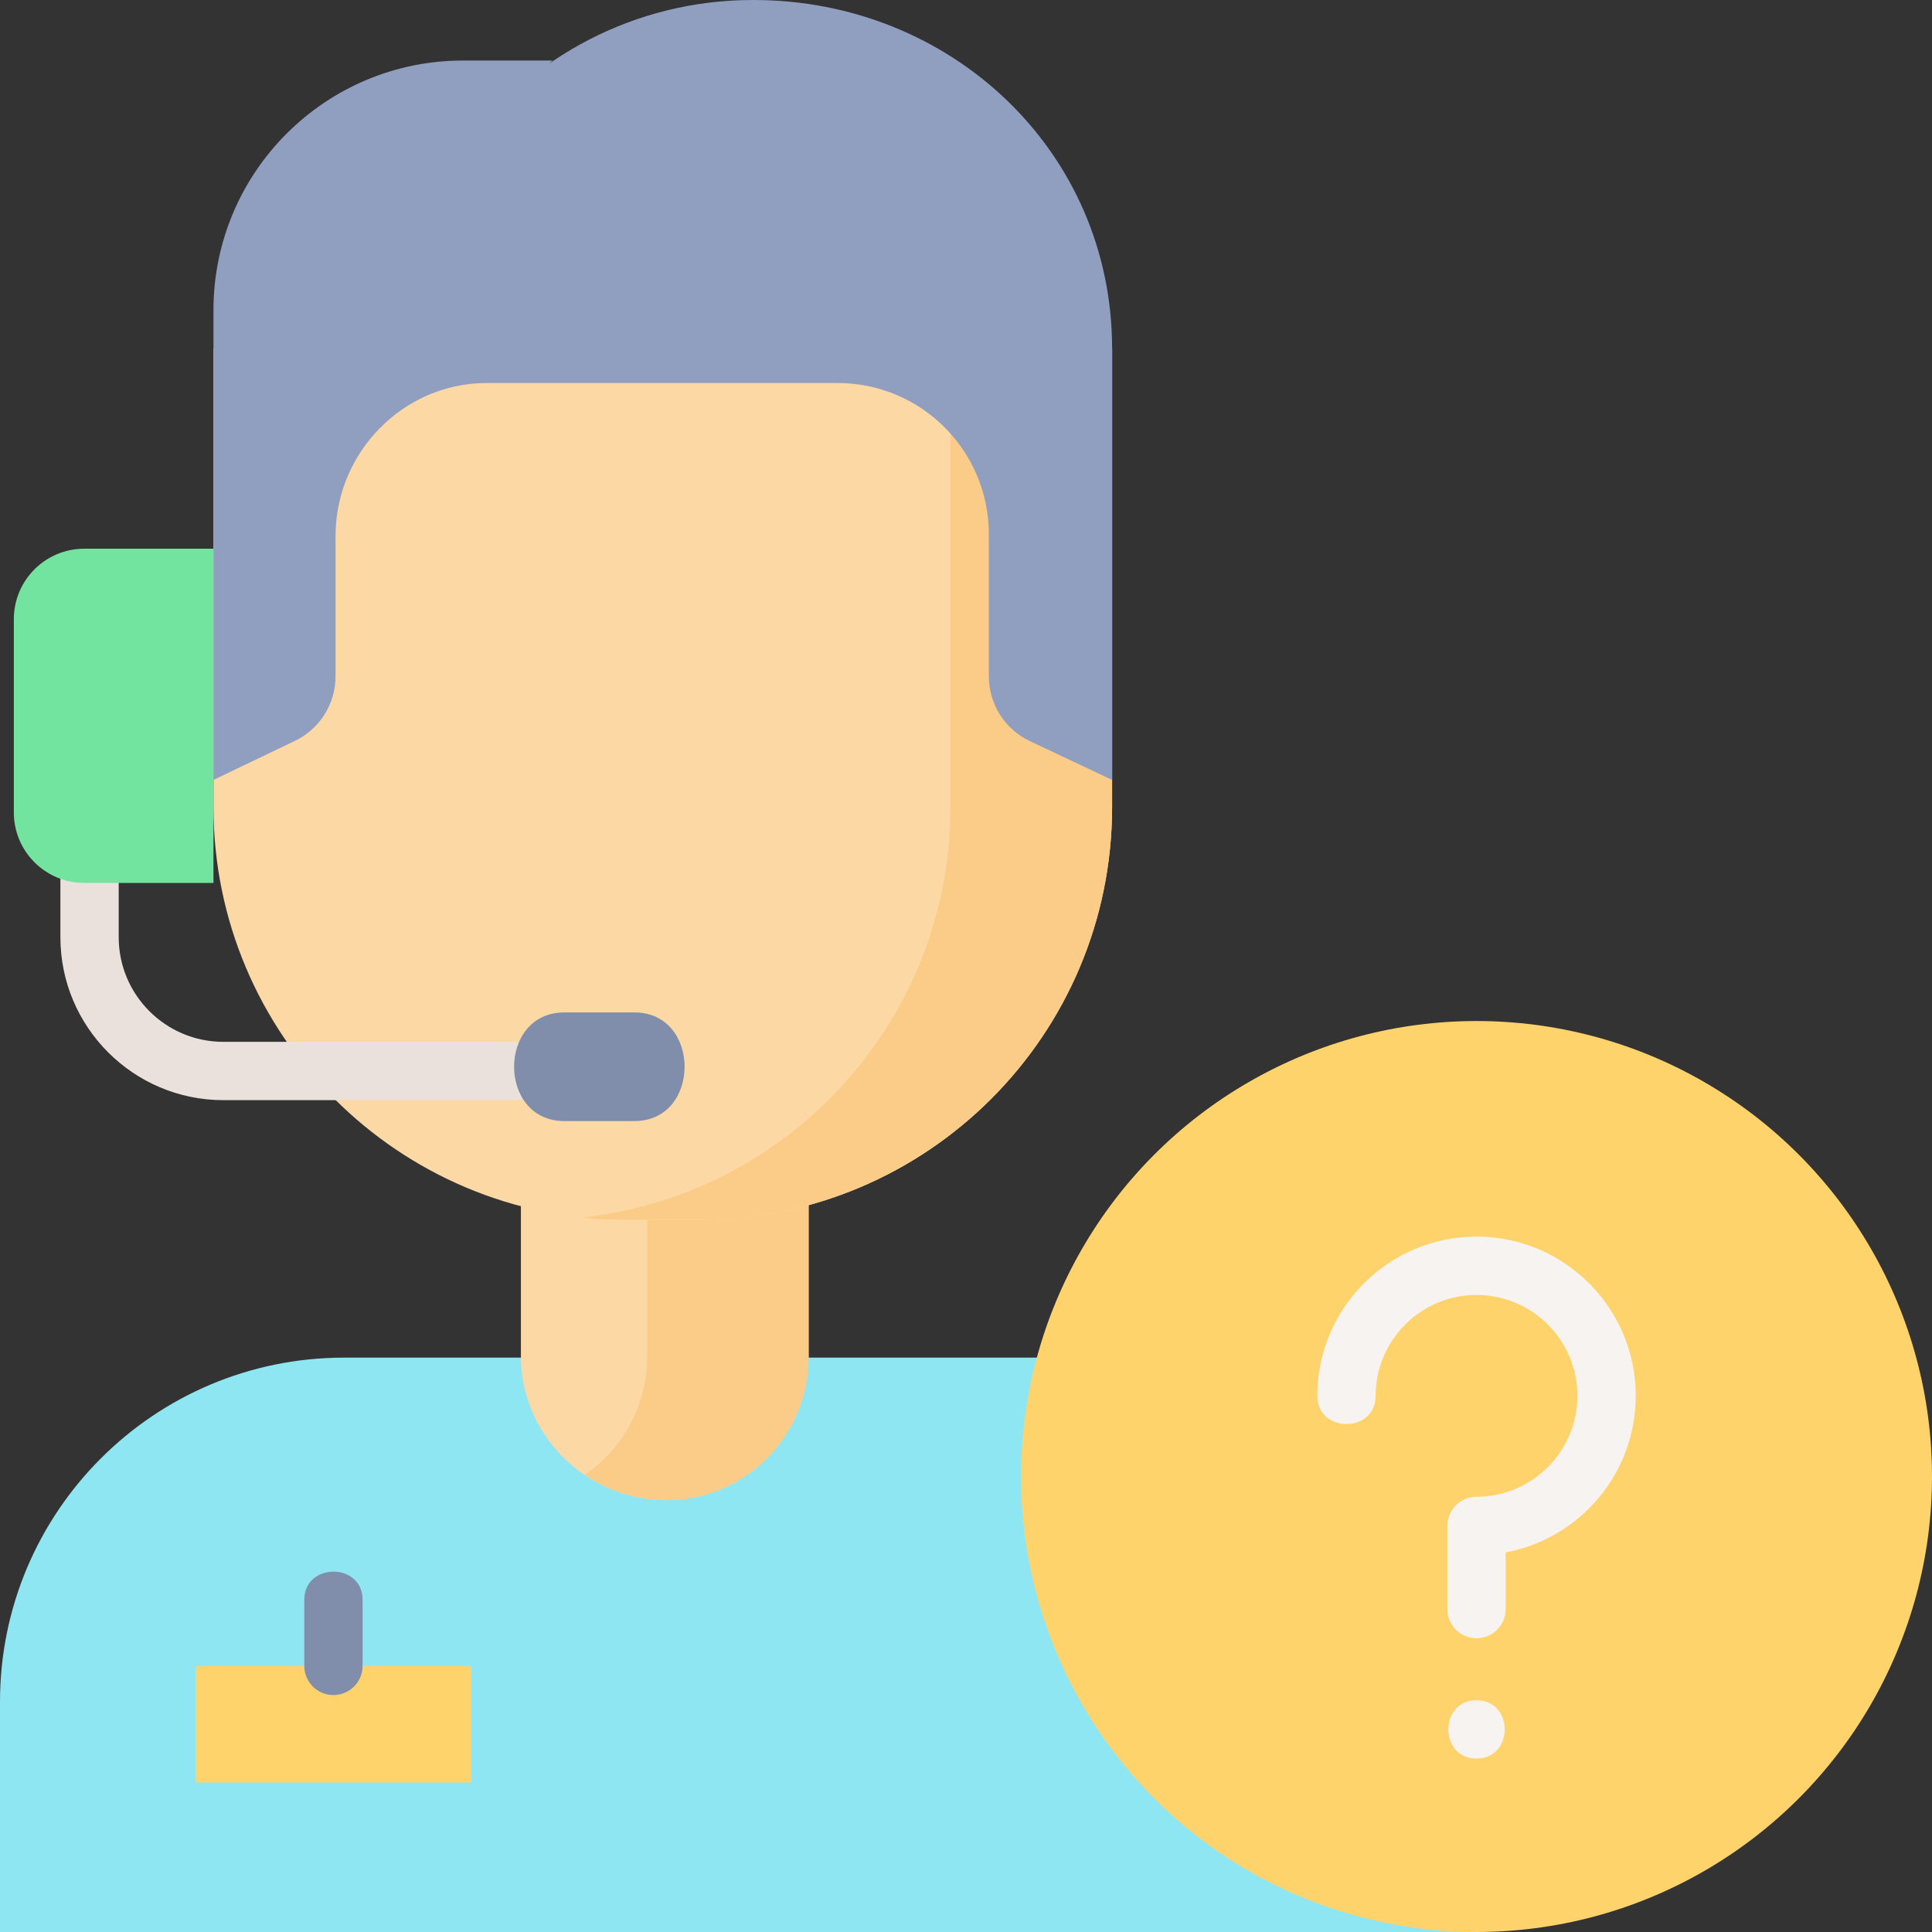 <svg enable-background="new 0 0 497 497" height="512" viewBox="0 0 497 497" width="512" xmlns="http://www.w3.org/2000/svg"><rect x="0" y="0" width="497" height="497" fill="#333333" stroke="none"/><path d="M379.905 497h-379.905v-59.21c0-48.903 39.643-88.546 88.546-88.546h291.285v147.756" fill="#8ee6f3"/><path d="M208.013 292.666v56.224c0 20.438-16.15 37.007-36.588 37.007-20.438 0-37.424-16.568-37.424-37.007v-56.224z" fill="#fcd8a5"/><path d="M208.013 292.666h-41.513v56.224c0 12.653-6.354 23.817-16.041 30.491 5.96 4.106 13.18 6.516 20.966 6.516 20.438 0 36.588-16.568 36.588-37.006z" fill="#facc87"/><path d="M54.913 89.666v117.912c0 58.667 47.594 106.226 106.261 106.226h18.686c58.667 0 106.226-47.559 106.226-106.226v-117.912z" fill="#fcd8a5"/><path d="M244.5 89.666v117.912c0 54.798-41.495 99.899-94.776 105.61 3.762.403 7.581.616 11.45.616h18.686c58.667 0 106.226-47.559 106.226-106.226v-117.912z" fill="#facc87"/><path d="M142.126 15.571h-22.994c-35.467 0-64.219 28.753-64.219 64.221l.002.152-.002-.001v120.686l20.949-10.038c6.388-3.061 10.453-9.516 10.453-16.599v-36.121c0-21.405 17.296-39.234 38.701-39.34h90.275c21.555-.107 39.086 17.338 39.086 38.893v36.568c0 7.084 4.065 13.539 10.453 16.599l21.257 10.038v-110.963c-.002-50.76-41.459-89.666-92.218-89.666l.002.003-.218-.003c-30.433 0-57.411 14.791-74.138 37.577" fill="#909ec0"/><path d="M132.149 283.009h-74.706c-23.107 0-41.906-18.8-41.906-41.907v-24.436c0-9.674 15-9.674 15 0v24.436c0 14.837 12.07 26.907 26.906 26.907h74.707c9.674 0 9.674 15-.001 15z" fill="#ebe1dc"/><path d="M54.913 227.131h-33.23c-10.008 0-18.121-8.113-18.121-18.121v-49.736c0-10.008 8.113-18.121 18.121-18.121h33.23z" fill="#72e4a0"/><path d="M163.212 288.39h-18.062c-17.207 0-17.198-27.943 0-27.943h18.063c17.206 0 17.197 27.943-.001 27.943z" fill="#808dab"/><path d="M50.299 428.546h70.951v29.98h-70.951z" fill="#ffd36c"/><path d="M85.775 436.046c-4.142 0-7.5-3.357-7.5-7.5v-16.989c0-9.674 15-9.674 15 0v16.989c0 4.143-3.358 7.5-7.5 7.5z" fill="#808dab"/><ellipse cx="379.831" cy="379.828" fill="#ffd36c" rx="117.169" ry="117.172"/><g fill="#f7f3f1"><path d="M379.831 421.431c-4.142 0-7.5-3.357-7.5-7.5v-21.398c0-4.143 3.358-7.5 7.5-7.5 14.313 0 25.958-11.646 25.958-25.959s-11.645-25.959-25.958-25.959-25.958 11.646-25.958 25.959c0 9.674-15 9.674-15 0 0-22.585 18.374-40.959 40.958-40.959s40.958 18.374 40.958 40.959c0 20.023-14.443 36.737-33.458 40.271v14.587c0 4.141-3.358 7.499-7.5 7.499zM379.831 452.381c9.652 0 9.668-15 0-15-9.652 0-9.668 15 0 15z"/></g></svg>